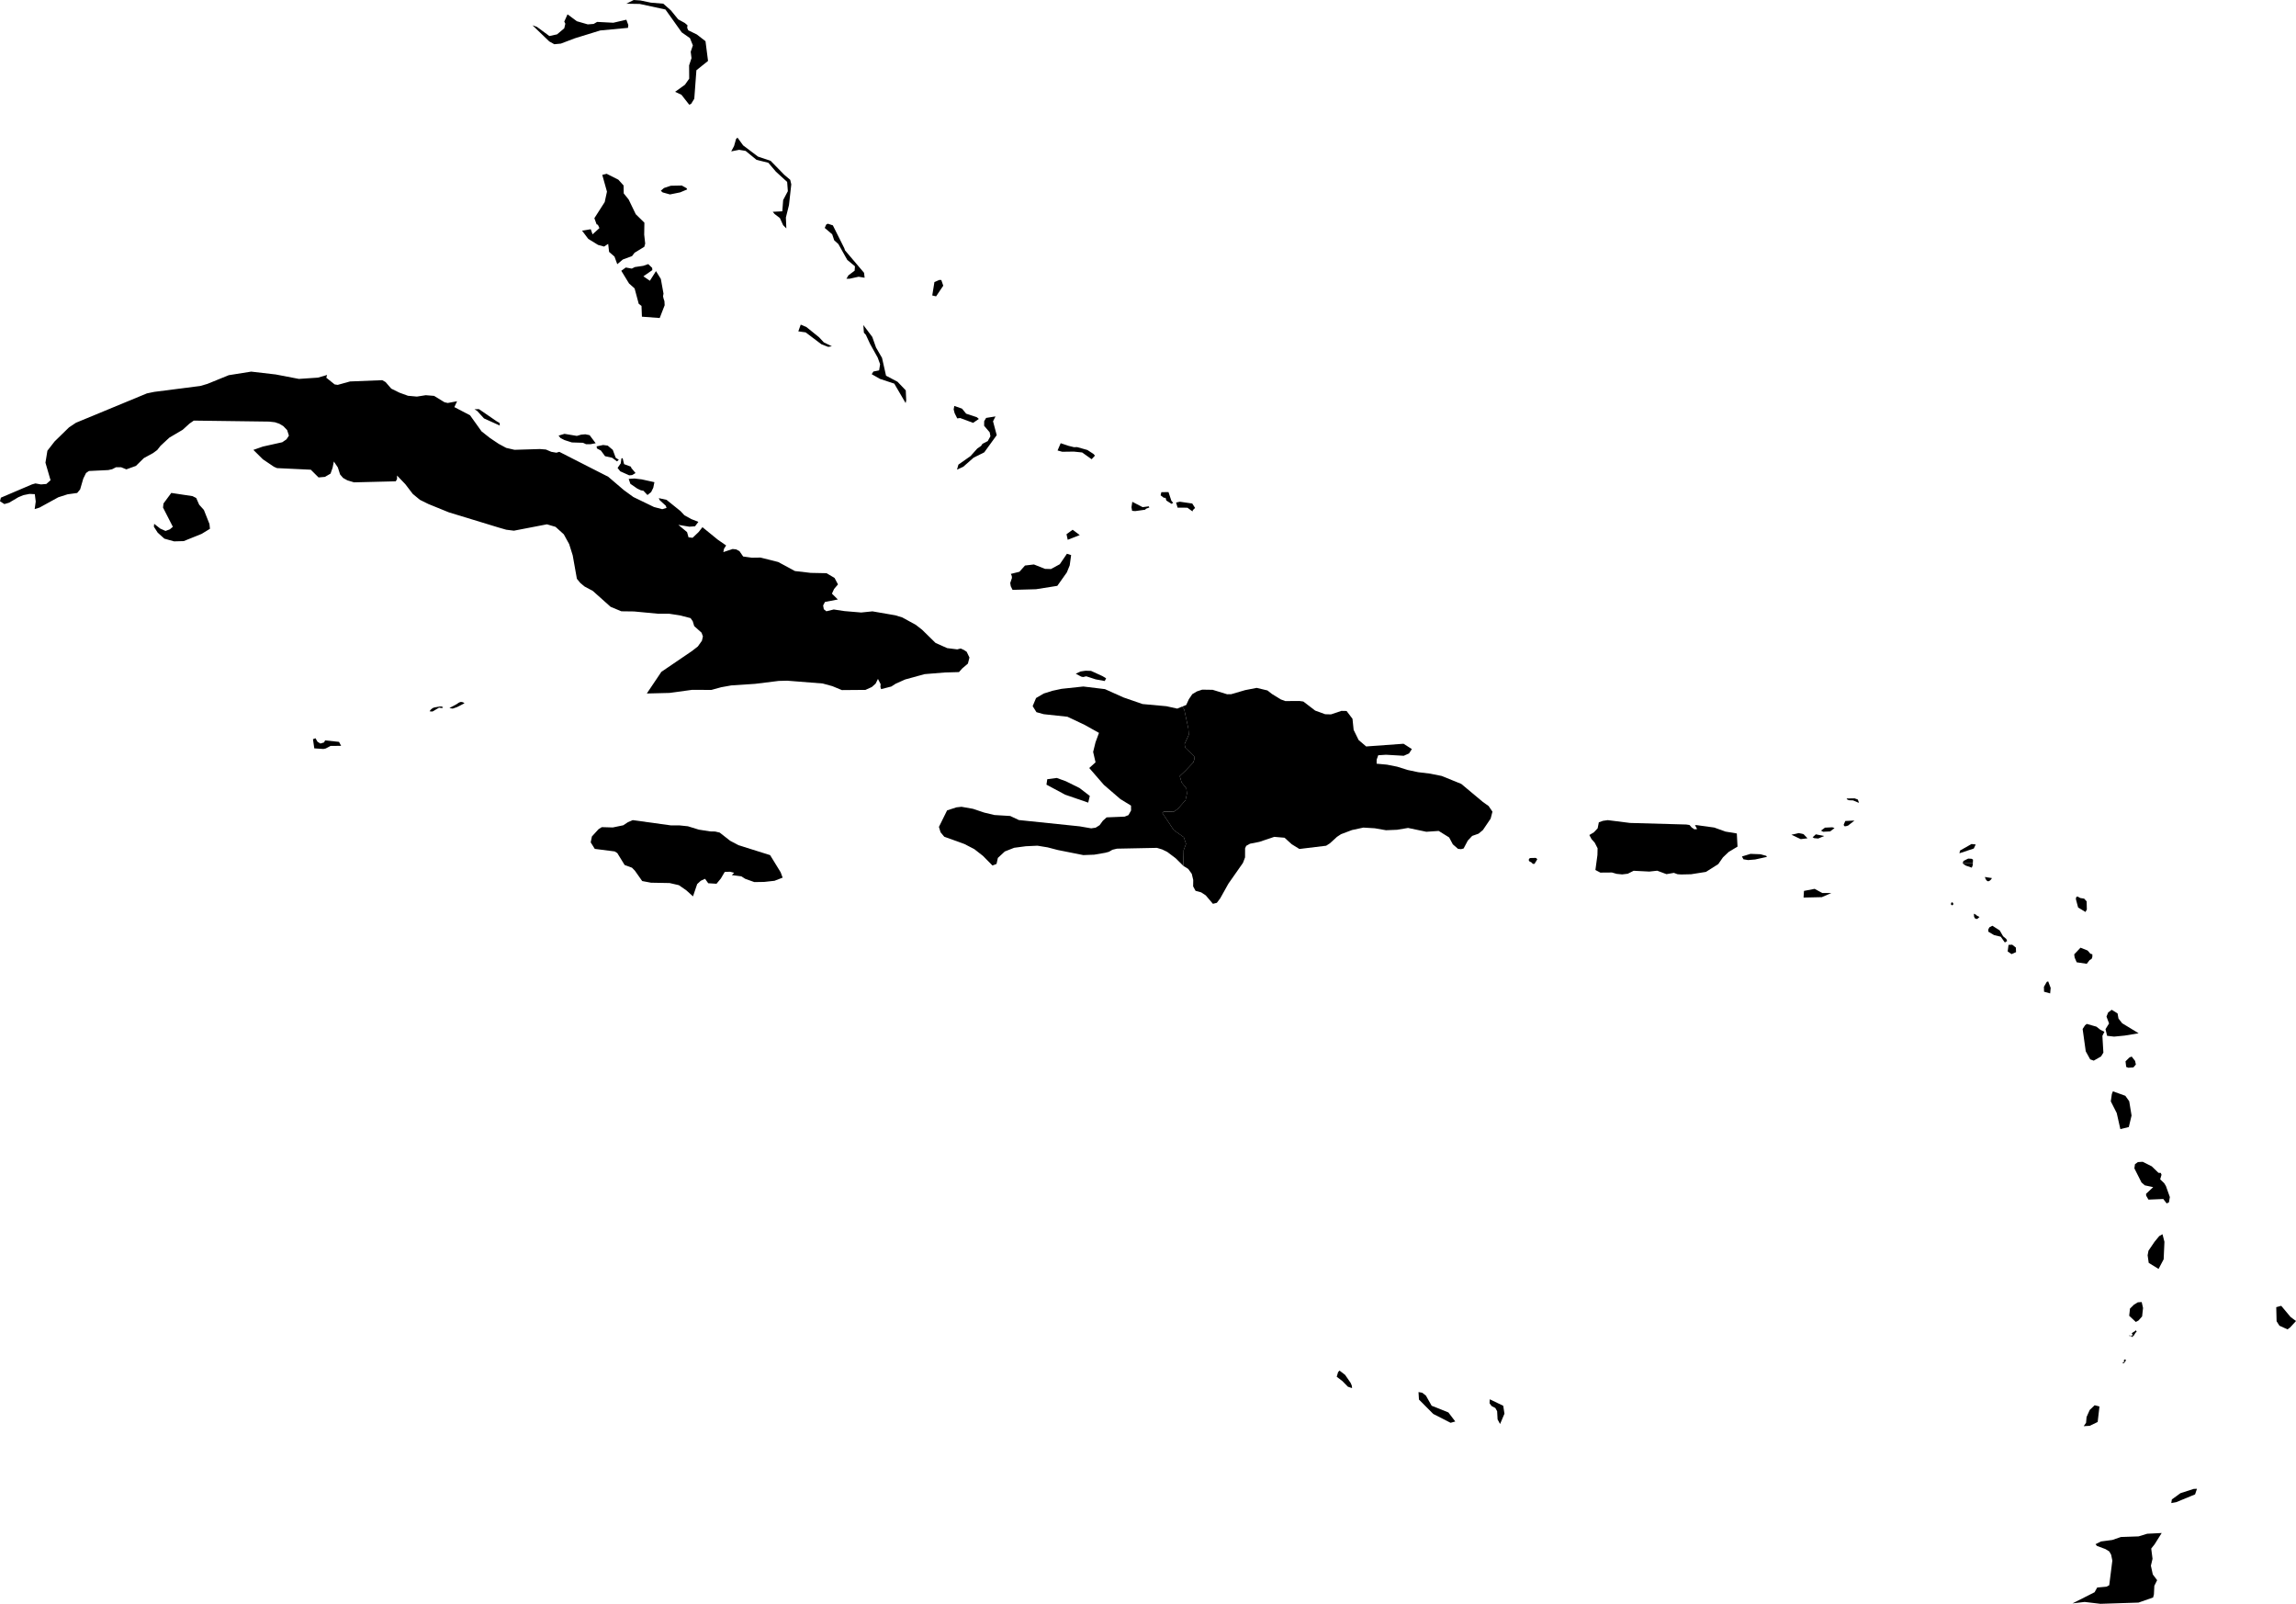 <?xml version="1.0" encoding="UTF-8" standalone="no"?>
<!-- Created for MapSVG plugin: http://mapsvg.com -->

<svg
   xmlns:mapsvg="http://mapsvg.com"
   xmlns:dc="http://purl.org/dc/elements/1.1/"
   xmlns:cc="http://creativecommons.org/ns#"
   xmlns:rdf="http://www.w3.org/1999/02/22-rdf-syntax-ns#"
   xmlns:svg="http://www.w3.org/2000/svg"
   xmlns="http://www.w3.org/2000/svg"
   xmlns:sodipodi="http://sodipodi.sourceforge.net/DTD/sodipodi-0.dtd"
   xmlns:inkscape="http://www.inkscape.org/namespaces/inkscape"
   mapsvg:geoViewBox="-169.110266 83.600842 190.486279 -58.508473"
   width="600"
   height="418.989"
   id="svg2"
   version="1.1"
   inkscape:version="0.91 r13725"
   sodipodi:docname="caribe.svg">
  <defs
     id="defs262" />
  <sodipodi:namedview
     pagecolor="#ffffff"
     bordercolor="#666666"
     borderopacity="1"
     objecttolerance="10"
     gridtolerance="10"
     guidetolerance="10"
     inkscape:pageopacity="0"
     inkscape:pageshadow="2"
     inkscape:window-width="1366"
     inkscape:window-height="705"
     id="namedview260"
     showgrid="false"
     fit-margin-top="0"
     fit-margin-left="0"
     fit-margin-right="0"
     fit-margin-bottom="0"
     inkscape:zoom="0.48883219"
     inkscape:cx="209.25564"
     inkscape:cy="233.94237"
     inkscape:window-x="-8"
     inkscape:window-y="-8"
     inkscape:window-maximized="1"
     inkscape:current-layer="svg2" />
  <path
     d="m 546.071,250.814 -0.756,0.975 -2.628,-0.395 -0.529,-1.218 -0.118,-0.857 1.646,-1.739 1.856,0.739 0.714,0.823 0.529,0.168 -0.008,0.697 -0.202,0.513 -0.504,0.294 z m -0.73,-13.209 -0.353,0.647 -1.923,-1.168 -0.588,-2.193 0.059,-0.462 0.327,-0.244 0.764,0.42 1.016,0.16 0.647,0.714 0.051,2.126 z"
     title="Antigua and Barbuda"
     id="AG"
     inkscape:connector-curvature="0" />
  <path
     d="m 515.795,221.674 -3.745,1.244 0.151,-0.714 3.006,-1.706 1.092,0.118 z"
     title="Anguilla"
     id="AI"
     inkscape:connector-curvature="0" />
  <path
     d="m 353.244,361.953 0.084,0.697 -1.091,-0.378 -1.461,-1.487 -1.461,-1.118 0.361,-1.202 0.369,-0.403 1.461,1.118 1.444,2.092 z"
     title="Aruba"
     id="AW"
     inkscape:connector-curvature="0" />
  <path
     d="m 598.447,346.812 -0.672,0.479 -2.107,-0.958 -0.739,-1.16 -0.092,-3.68 1.301,-0.353 2.443,2.916 1.419,1.059 z"
     title="Barbados"
     id="BB"
     inkscape:connector-curvature="0" />
  <path
     d="m 519.783,230.194 -0.361,0.025 -0.277,-0.202 -0.252,-0.37 -0.143,-0.37 0.034,-0.218 0.21,0.101 1.545,0.235 -0.168,0.277 -0.269,0.294 z"
     title="Saint Barthelemy"
     id="BL"
     inkscape:connector-curvature="0" />
  <path
     d="m 562.505,-248.315 -2.505,1.114 -0.696,-0.089 -0.497,-0.378 2.555,-1.114 2.138,-2.607 0.736,0.169 z"
     title="Bermuda"
     id="BM"
     inkscape:connector-curvature="0" />
  <path
     d="m 393.151,369.322 -1.142,2.697 -0.655,-1.202 -0.118,-2.143 -0.47,-0.84 -0.974,-0.513 -0.529,-0.706 0.042,-1.059 3.526,1.697 0.319,2.067 z m 124.138,-129.768 -0.571,0.513 -0.504,-0.042 -0.336,-0.496 -0.059,-0.823 0.479,0.227 0.176,0.126 0.151,0.168 0.663,0.328 z m -6.952,-3.134 -0.21,0.092 -0.302,-0.227 0.05,-0.403 0.252,-0.168 0.193,0.118 0.151,0.319 -0.134,0.269 z"
     title="Bonaire,  Saint Eustachius and Saba"
     id="BQ"
     inkscape:connector-curvature="0" />
  <path
     d="m 180.61,27.132 -0.495,0.227 -2.049,-2.613 -1.646,-0.756 2.569,-1.849 1.117,-1.588 -0.025,-3.47 0.63,-1.907 -0.21,-1.647 0.563,-1.68 -0.764,-1.891 -2.149,-1.504 -4.257,-5.974 -6.725,-1.454 -3.484,-0.059 L 165.598,0 l 1.763,0.118 2.72,0.571 3.258,0.277 1.99,1.756 1.898,2.336 1.721,0.941 0.705,0.597 -0.076,0.681 0.285,0.639 2.242,1.092 2.259,1.756 0.663,5.151 -3.039,2.437 -0.554,7.445 -0.823,1.336 z m -29.865,-21.586 2.855,0.823 1.536,-0.118 0.915,-0.529 4.223,0.218 3.409,-0.79 0.512,1.395 -0.084,0.731 -7.254,0.681 -6.65,2.05 -3.644,1.386 -1.713,0.16 -1.31,-0.731 -4.391,-4.218 1.175,0.42 3.241,2.386 2.015,-0.437 1.872,-1.58 0.285,-1.193 -0.277,-0.563 0.848,-1.891 2.435,1.798 z m 43.45,32.434 3.879,2.924 3.308,1.109 3.577,3.663 1.545,1.302 0.277,1.185 -0.605,5.411 -0.806,3.252 0.118,2.848 -0.84,-0.849 -0.848,-1.865 -1.394,-1.067 -0.47,-0.563 2.502,-0.126 0.218,-2.941 1.226,-2.319 -0.185,-2.42 -2.922,-2.664 -1.998,-2.344 -3.081,-0.756 -2.846,-2.336 -1.696,-0.286 -2.074,0.412 0.747,-1.395 0.521,-1.849 0.378,-0.353 1.469,2.025 z m -25.801,20.2 -0.05,3.126 0.26,2.336 -0.235,0.832 -2.552,1.563 -0.655,0.874 -2.401,0.882 -1.453,1.227 -0.73,-1.991 -1.411,-1.227 -0.235,-2.092 -1.075,0.706 -1.562,-0.429 -2.569,-1.58 -1.62,-2.151 2.275,-0.37 0.47,1.336 1.797,-1.638 -0.411,-0.865 -0.327,-0.109 -0.588,-1.605 2.704,-4.218 0.588,-2.722 -1.226,-4.378 1.15,-0.286 3.048,1.538 1.369,1.512 0.042,2.075 1.285,1.596 1.856,3.84 2.259,2.218 z m 9.345,-7.924 -2.662,0.538 -1.906,-0.529 -0.487,-0.429 0.814,-0.714 1.788,-0.597 2.88,-0.059 1.259,0.706 0.151,0.311 -1.839,0.773 z m 48.051,20.998 0.159,1.302 -1.579,-0.26 -2.334,0.513 -0.84,0.017 0.521,-0.899 1.62,-1.21 0.084,-1.151 -2.007,-1.664 -2.326,-4.142 -1.092,-0.983 -0.521,-1.563 -1.956,-1.672 0.403,-0.891 0.403,-0.21 1.318,0.429 2.989,5.966 0.193,0.571 4.962,5.848 z m -55.364,-1.277 0.042,0.588 -2.334,1.622 1.696,1.16 1.595,-2.521 1.268,2.05 0.697,3.832 -0.118,0.672 0.118,0.571 0.243,0.731 0.059,1.059 -1.293,3.336 -4.651,-0.345 -0.109,-2.815 -0.722,-0.546 -1.083,-4.025 -1.453,-1.294 -2.023,-3.311 1.175,-0.857 1.57,0.286 0.806,-0.403 2.175,-0.319 1.318,-0.454 1.024,0.983 z m 76.069,4.663 -1.872,2.781 -0.999,-0.235 0.563,-3.504 1.293,-0.555 0.512,0.034 0.504,1.479 z m -29.101,15.83 -0.982,0.151 -1.755,-0.681 -4.123,-3.109 -1.914,-0.269 0.63,-1.756 1.461,0.613 3.325,2.68 1.251,1.344 2.107,1.025 z m 19.42,14.175 -0.151,0.655 -2.972,-5.083 -3.745,-1.235 -2.149,-1.227 0.445,-0.697 1.495,-0.302 0.252,-1.613 -0.638,-1.748 -1.973,-3.529 -1.108,-2.395 -0.512,-0.555 -0.151,-2.008 2.343,3.117 0.974,2.764 1.57,2.706 1.05,4.655 2.997,1.58 2.158,2.252 0.118,2.664 z m 18.446,4.344 0.537,0.454 -1.503,1.025 -3.384,-1.26 -0.764,0.092 -0.672,-1.344 -0.26,-0.992 0.168,-0.916 2.015,0.706 1.083,1.319 2.779,0.916 z m -3.518,12.931 -1.654,0.765 0.369,-1.311 3.165,-2.227 1.755,-1.958 0.999,-0.697 0.353,-0.538 1.394,-0.723 0.697,-1.26 -0.193,-1.033 -1.453,-1.706 0.017,-1.202 0.504,-0.849 2.452,-0.395 -0.646,1.277 0.966,3.613 -3.258,4.495 -2.788,1.395 -2.678,2.353 z m 27.472,-5.453 1.461,0.361 0.798,-0.025 2.695,0.756 1.604,1.05 0.361,0.429 -0.865,0.933 -2.477,-1.765 -2.166,-0.227 -3.039,0.042 -1.217,-0.336 0.814,-1.899 2.032,0.681 z m 2.947,23.317 -3.14,1.235 -0.319,-1.454 1.604,-1.168 1.856,1.386 z m -2.62,7.915 -0.747,1.84 -2.494,3.512 -5.567,0.882 -6.129,0.168 -0.47,-0.958 -0.134,-0.84 0.445,-1.319 -0.042,-0.521 -0.252,-0.529 2.25,-0.563 1.461,-1.63 2.326,-0.277 2.897,1.151 1.562,0.042 2.309,-1.26 1.856,-2.731 1.1,0.353 -0.369,2.68 z"
     title="Bahamas"
     id="BS"
     inkscape:connector-curvature="0" />
  <path
     d="m 71.938,97.805 6.171,1.185 4.987,-0.336 2.385,-0.697 -0.218,0.714 2.191,1.756 0.798,0.118 3.224,-0.891 8.421,-0.336 0.865,0.496 1.486,1.714 2.149,1.059 2.225,0.807 2.326,0.21 2.317,-0.361 2.175,0.176 2.72,1.664 0.856,0.193 2.435,-0.454 -0.714,1.529 4.097,2.134 3.006,4.201 2.183,1.723 2.309,1.546 1.948,1.05 2.183,0.504 6.625,-0.202 1.57,0.126 1.402,0.597 1.335,0.235 0.772,-0.227 12.796,6.52 4.072,3.479 2.485,1.807 5.382,2.605 2.158,0.571 1.133,-0.344 -0.218,-0.571 -1.579,-1.445 -0.235,-0.529 2.023,0.445 3.652,2.941 1.008,1.084 1.822,1.008 1.839,0.723 -0.873,1.16 -1.495,0.101 -2.863,-0.479 2.275,1.891 0.386,1.37 1.058,0.118 1.578,-1.504 0.999,-1.269 4.022,3.277 2.166,1.496 -0.554,0.874 -0.176,0.865 2.418,-0.807 0.915,0.092 0.882,0.462 0.966,1.403 2.259,0.311 2.275,-0.034 4.618,1.16 4.374,2.361 4.114,0.479 4.148,0.084 2.099,1.244 0.89,1.68 -1.008,1.185 -0.571,1.235 1.545,1.521 -3.367,0.647 -0.479,0.916 0.176,0.983 0.672,0.538 1.923,-0.471 2.788,0.42 4.391,0.37 2.939,-0.302 5.978,1.034 1.814,0.555 3.543,1.941 1.637,1.277 3.518,3.445 3.031,1.353 2.628,0.328 0.915,-0.227 0.831,0.378 0.73,0.479 0.722,1.504 -0.403,1.58 -1.503,1.286 -0.831,0.933 -3.753,0.109 -5.248,0.429 -5.071,1.395 -2.477,1.109 -1.133,0.731 -2.67,0.681 -0.176,-0.58 0.051,-0.731 -0.697,-1.353 -0.605,1.218 -0.991,0.891 -1.671,0.756 -6.163,0.05 -2.477,-1.025 -2.544,-0.697 -9.269,-0.731 -2.225,0.059 -6.188,0.765 -6.222,0.412 -2.603,0.471 -2.578,0.706 -5.013,-0.025 -5.919,0.807 -5.936,0.151 3.803,-5.655 8.018,-5.453 1.511,-1.176 1.075,-1.504 0.252,-1.134 -0.353,-0.966 -1.914,-1.714 -0.386,-1.269 -0.571,-0.823 -2.779,-0.714 -2.813,-0.429 -2.964,-0.008 -6.222,-0.588 -3.308,-0.042 -2.804,-1.168 -4.651,-4.151 -2.175,-1.168 -1.117,-0.933 -0.873,-1.076 -1.091,-6.117 -0.924,-2.941 -1.411,-2.563 -2.149,-1.941 -2.25,-0.664 -8.631,1.664 -2.007,-0.252 -1.956,-0.563 -13.031,-3.974 -5.374,-2.185 -2.191,-1.084 -1.872,-1.546 -1.94,-2.538 -2.175,-2.269 0.008,0.916 -0.336,0.597 -10.907,0.269 -1.738,-0.521 -1.117,-0.622 -0.789,-0.916 -0.588,-1.84 -1.041,-1.546 -0.336,1.647 -0.537,1.521 -1.461,0.849 -1.671,0.143 -2.023,-2.017 -8.841,-0.42 -0.781,-0.344 -2.905,-1.958 -2.477,-2.454 2.46,-0.865 5.088,-1.134 1.1,-0.756 0.638,-0.975 -0.462,-1.445 -1.016,-1.05 -1.041,-0.613 -1.15,-0.387 -1.52,-0.168 -19.672,-0.26 -1.133,0.79 -1.763,1.605 -3.493,2.059 -2.301,2.134 -0.865,1.101 -1.075,0.79 -2.418,1.319 -2.065,2.033 -2.502,0.907 -1.369,-0.555 -1.352,0.008 -0.982,0.504 -1.033,0.227 -5.046,0.244 -0.756,0.521 -0.722,1.454 -0.823,2.832 -0.772,0.933 -2.527,0.353 -2.41,0.773 -4.903,2.689 -1.268,0.395 0.277,-1.975 -0.243,-1.924 -1.385,-0.067 -1.578,0.319 -1.318,0.538 -2.435,1.437 -1.234,0.361 -1.15,-0.731 0.235,-0.941 8.119,-3.462 0.907,-0.26 1.444,0.26 1.411,-0.118 1.1,-0.975 -1.335,-4.588 0.512,-3.126 1.881,-2.42 3.762,-3.672 1.814,-1.21 18.547,-7.671 1.898,-0.395 12.057,-1.546 1.839,-0.538 5.592,-2.277 5.869,-0.933 6.289,0.731 z m 58.622,12.696 0.042,0.672 -4.123,-1.865 -1.772,-1.941 -0.714,-0.445 1.159,-0.042 4.643,3.185 0.764,0.437 z m 16.952,2.84 3.233,0.538 1.125,-0.328 1.075,-0.092 1.133,0.227 1.587,2.109 -1.394,0.26 -1.108,0 -0.814,-0.378 -2.905,-0.092 -1.914,-0.613 -1.05,-0.529 -0.512,-0.639 1.545,-0.462 z m 14.206,6.772 -0.479,0.42 -1.276,-0.941 -1.847,-0.412 -1.083,-1.47 -1.041,-0.563 -0.084,-0.538 1.713,-0.353 1.192,0.16 1.327,1.118 0.764,2.067 0.814,0.513 z m 3.484,4 -0.772,0.067 -2.343,-1.05 -0.697,-0.882 0.823,-1.185 0.176,-1.286 0.319,-0.084 0.378,1.563 1.788,0.664 0.109,0.345 1.1,1.319 -0.882,0.529 z m 4.962,4.437 -0.966,0.773 -1.058,-1.118 -0.672,-0.118 -0.932,-0.445 -1.805,-1.244 -0.437,-1.286 1.503,-0.101 1.898,0.227 3.316,0.731 -0.294,1.454 -0.554,1.126 z m -115.297,9.596 -2.191,1.336 -4.677,1.882 -2.51,0.067 -2.536,-0.706 -1.746,-1.571 -0.999,-1.554 0.084,-0.748 1.587,1.244 1.369,0.613 1.125,-0.412 0.798,-0.672 -2.569,-5.025 0.118,-1.059 2.04,-2.764 5.55,0.84 0.966,0.487 0.772,1.748 1.234,1.37 1.453,3.663 0.134,1.26 z"
     title="Cuba"
     id="CU"
     inkscape:connector-curvature="0" />
  <path
     d="m 380.297,371.356 -1.226,0.344 -4.526,-2.311 -3.736,-3.756 -0.118,-1.958 0.957,0.168 0.974,0.748 1.503,2.655 4.374,1.748 z"
     title="Curaçao"
     id="CW"
     inkscape:connector-curvature="0" />
  <path
     d="m 556.306,294.44 -2.208,0.529 -0.949,-4.193 -1.545,-3.05 0.269,-1.899 0.277,-0.723 3.249,1.168 1.016,1.42 0.613,3.731 z"
     title="Dominica"
     id="DM"
     inkscape:connector-curvature="0" />
  <path
     d="m 309.206,226.186 0.101,-4.067 0.63,-1.655 -0.579,-1.739 -2.611,-1.849 -1.595,-2.386 -1.419,-2.109 0.319,-0.302 2.838,-0.092 0.999,-0.781 1.906,-2.159 0.378,-1.739 -0.151,-1.319 -1.243,-1.571 -0.487,-1.664 1.528,-1.445 2.007,-2.117 0.277,-0.815 -0.042,-0.807 -2.343,-2.227 -0.159,-0.966 1.091,-2.42 -0.109,-1.605 -1.083,-5.016 -0.512,-0.748 1.041,-0.42 0.688,-1.496 0.907,-1.336 1.209,-0.714 1.377,-0.454 2.729,0.042 3.778,1.16 1.075,-0.017 3.627,-1.059 3.006,-0.588 2.838,0.672 1.15,0.907 2.334,1.437 1.175,0.429 3.694,-0.025 1.016,0.143 3.098,2.37 2.611,0.949 1.52,0.042 2.72,-0.916 1.352,0.025 1.545,2.042 0.302,2.899 1.293,2.638 1.982,1.689 9.765,-0.706 2.175,1.386 -0.739,1.143 -1.385,0.613 -4.643,-0.269 -2.023,0.134 -0.411,1.143 -0.008,1.059 2.712,0.252 2.662,0.529 2.72,0.857 2.754,0.58 3.107,0.378 3.065,0.613 5.105,2.075 5.634,4.705 1.511,1.076 0.999,1.47 -0.479,1.823 -2.015,2.974 -1.142,0.949 -1.662,0.588 -1.142,1.21 -1.1,2.075 -0.672,0.176 -0.789,-0.084 -1.352,-1.176 -0.966,-1.807 -2.729,-1.697 -3.233,0.218 -4.769,-1 -2.88,0.479 -2.888,0.118 -2.947,-0.513 -2.972,-0.176 -2.964,0.639 -2.871,1.084 -1.058,0.697 -1.847,1.689 -0.982,0.63 -6.994,0.849 -2.007,-1.244 -1.872,-1.697 -2.687,-0.227 -3.904,1.311 -2.435,0.479 -0.991,0.555 -0.294,0.647 -0.008,2.369 -0.546,1.437 -3.803,5.428 -2.141,3.832 -0.882,1.176 -1.024,0.26 -1.872,-2.201 -1.192,-0.79 -1.478,-0.403 -0.63,-1.168 0.025,-1.664 -0.386,-1.613 -0.915,-1.269 z"
     title="Dominican Republic"
     id="DO"
     inkscape:connector-curvature="0" />
  <path
     d="m 546.088,372.49 -1.57,0.092 0.621,-0.882 0.134,-1.512 0.823,-1.84 1.285,-1.235 1.259,0.328 -0.47,4.05 z"
     title="Grenada"
     id="GD"
     inkscape:connector-curvature="0" />
  <path
     d="m 555.232,270.543 -2.771,0.269 -1.822,-0.21 -0.42,-1.748 0.932,-1.479 -0.672,-1.798 0.428,-1.067 0.932,-0.706 1.528,0.941 0.243,1.344 0.957,1.227 4.307,2.622 -3.644,0.605 z m -6.18,5.453 -1.906,1.092 -0.932,-0.336 -1.159,-2.101 -0.814,-5.831 0.63,-0.966 0.453,-0.361 2.51,0.714 1.05,0.823 1.05,0.521 -0.529,1.067 0.26,4.378 -0.613,1 z m 8.463,2.857 -1.31,0.092 -0.579,-0.21 -0.176,-1.462 1.016,-1.008 0.596,-0.244 0.882,1.134 0.21,0.941 -0.638,0.756 z"
     title="Guadeloupe"
     id="GP"
     inkscape:connector-curvature="0" />
  <path
     d="m 288.098,176.628 0.957,0.58 -0.361,0.706 -2.376,-0.437 -2.46,-0.798 -0.806,0.193 -0.495,-0.101 -1.436,-0.765 1.259,-0.588 1.301,-0.193 1.427,0.042 2.989,1.361 z m 20.848,7.957 0.521,0.739 1.083,5.016 0.109,1.605 -1.092,2.42 0.159,0.958 2.343,2.235 0.042,0.807 -0.277,0.815 -1.998,2.117 -1.536,1.445 0.487,1.664 1.243,1.58 0.159,1.319 -0.378,1.739 -1.906,2.159 -0.999,0.773 -2.838,0.092 -0.319,0.311 1.411,2.109 1.595,2.386 2.611,1.849 0.579,1.739 -0.63,1.647 -0.109,4.067 -1.998,-1.975 -2.191,-1.647 -1.318,-0.639 -1.369,-0.412 -10.453,0.21 -1.175,0.286 -0.907,0.529 -0.974,0.26 -2.872,0.496 -2.855,0.109 -6.675,-1.328 -2.645,-0.689 -2.662,-0.437 -3.056,0.143 -3.039,0.403 -2.435,0.958 -1.822,1.689 -0.344,1.571 -1.075,0.403 -2.46,-2.496 -2.267,-1.773 -2.578,-1.336 -5.281,-1.907 -0.966,-1.16 -0.428,-1.403 2.133,-4.319 2.426,-0.79 1.335,-0.151 2.997,0.529 2.93,0.983 2.67,0.639 4.139,0.252 2.25,1.059 15.894,1.647 3.014,0.521 1.175,-0.176 1.024,-0.647 0.856,-1.168 0.982,-0.874 4.71,-0.193 0.991,-0.395 0.688,-1.218 -0.017,-1.269 -2.771,-1.697 -4.332,-3.731 -3.812,-4.394 1.646,-1.487 -0.63,-2.714 0.621,-2.512 0.907,-2.462 -3.778,-2.109 -4.467,-2.109 -6.188,-0.664 -1.906,-0.529 -0.991,-1.58 0.89,-2.117 2.007,-1.176 2.301,-0.723 2.359,-0.504 5.684,-0.605 5.642,0.681 4.878,2.185 4.954,1.714 6.255,0.571 2.813,0.622 1.301,-0.538 z m -24.156,23.35 -0.411,1.748 -6.028,-2.075 -4.887,-2.622 0.21,-1.42 2.494,-0.328 2.393,0.874 3.535,1.748 2.695,2.075 z"
     title="Haiti"
     id="HT"
     inkscape:connector-curvature="0" />
  <path
     d="m 179.762,215.86 2.872,0.882 2.972,0.462 1.276,0.025 1.201,0.286 2.712,2.126 2.183,1.16 8.27,2.596 2.754,4.479 0.521,1.403 -2.133,0.823 -2.695,0.294 -2.569,0.042 -2.376,-0.849 -1.033,-0.655 -2.477,-0.319 0.621,-0.605 -1.1,-0.277 -1.377,0.059 -1.016,1.722 -1.125,1.361 -2.166,-0.134 -0.831,-1.16 -1.133,0.521 -0.924,0.857 -1.091,3.21 -1.772,-1.596 -1.923,-1.328 -2.41,-0.555 -4.87,-0.092 -2.301,-0.429 -1.914,-2.714 -0.756,-0.773 -1.923,-0.706 -1.914,-3.117 -0.688,-0.429 -5.197,-0.664 -1.066,-1.706 0.319,-1.546 1.73,-1.891 0.848,-0.538 2.871,0.084 2.746,-0.571 1.209,-0.807 1.259,-0.538 9.941,1.37 2.292,0.008 z"
     title="Jamaica"
     id="JM"
     inkscape:connector-curvature="0" />
  <path
     d="m 524.518,245.831 -0.605,0.387 -1.075,-1.512 -1.73,-0.412 -1.495,-0.891 -0.034,-0.193 0.025,-0.445 0.294,-0.521 0.764,-0.395 1.906,1.218 0.89,1.529 0.831,0.697 0.227,0.538 z m 2.326,2.907 -1.184,0.521 -1.008,-0.706 0.227,-1.706 0.957,-0.051 0.957,0.756 0.05,1.185 z"
     title="Saint Kitts and Nevis"
     id="KN"
     inkscape:connector-curvature="0" />
  <path
     d="m 119.394,184.745 -1.1,0.378 -0.856,-0.151 1.931,-1.034 0.495,-0.353 0.428,-0.185 0.445,0 0.563,0.21 0,0.16 -1.906,0.975 z m -3.661,0.092 -0.235,0.143 -0.756,-0.109 -1.73,1.017 -0.747,-0.059 0.227,-0.353 0.361,-0.336 0.403,-0.244 0.378,-0.101 1.209,-0.202 0.571,-0.025 0.395,0.227 -0.075,0.042 z m -32.77,8.932 0.764,0.479 0.957,-0.294 0.277,-0.529 3.636,0.387 0.546,1.034 -2.771,0.025 -1.243,0.664 -0.621,0.134 -2.376,-0.16 -0.344,-2.395 0.663,-0.252 0.512,0.907 z"
     title="Cayman Islands"
     id="KY"
     inkscape:connector-curvature="0" />
  <path
     d="m 565.416,328.982 -1.327,2.521 -2.578,-1.58 -0.285,-1.991 0.227,-1.202 1.57,-2.302 1.226,-1.496 0.865,-0.496 0.504,1.983 z"
     title="Saint Lucia"
     id="LC"
     inkscape:connector-curvature="0" />
  <path
     d="m 515.551,225.447 -2.636,0 0.193,-0.538 1.226,-0.605 0.898,0.05 0.361,0.218 z"
     title="Saint Martin"
     id="MF"
     inkscape:connector-curvature="0" />
  <path
     d="m 567.037,312.732 -0.243,1.386 -0.596,0.269 -0.882,-1.151 -3.871,0.16 -0.596,-1.025 -0.034,-0.487 1.864,-1.748 -2.191,-0.471 -0.865,-0.756 -1.856,-3.68 0.151,-1.076 0.772,-0.563 1.251,-0.075 2.368,1.185 1.755,1.697 0.596,0.025 0.202,0.479 -0.353,1.193 1.05,1.008 0.453,0.748 z"
     title="Martinique"
     id="MQ"
     inkscape:connector-curvature="0" />
  <path
     d="m 535.887,258.082 -0.134,1.445 -1.595,-0.445 -0.034,-1.277 0.747,-1.294 0.369,-0.126 z"
     title="Montserrat"
     id="MS"
     inkscape:connector-curvature="0" />
  <path
     d="m 442.076,216.17 0.722,0.487 0.705,-0.067 -0.571,-1.017 0.529,0 4.517,0.622 2.905,1.05 2.989,0.496 0.185,3.437 -2.301,1.378 -1.503,1.428 -1.226,1.756 -3.224,2.042 -3.879,0.613 -2.586,0.059 -0.966,-0.067 -0.94,-0.353 -1.948,0.336 -2.41,-0.899 -2.065,0.227 -4.097,-0.21 -1.537,0.773 -1.469,0.176 -1.436,-0.143 -1.226,-0.353 -3.039,0.025 -1.285,-0.681 0.529,-3.907 0.042,-1.765 -0.747,-1.462 -0.823,-0.916 -0.588,-1.084 1.192,-0.714 0.982,-1.042 0.311,-1.571 1.075,-0.387 1.259,-0.176 5.81,0.731 14.71,0.412 0.84,0.126 0.563,0.639 z m 16.582,8.369 -1.847,0.151 -1.201,-0.202 -0.403,-0.731 2.242,-0.689 2.611,0.101 1.495,0.412 0.185,0.277 -3.081,0.681 z m -57.657,1.126 -0.218,0.025 -0.218,-0.025 -0.101,-0.067 -0.151,-0.227 -0.672,-0.37 -0.159,-0.345 0.151,-0.353 0.277,-0.143 1.36,-0.034 0.143,0.034 0.269,0.252 0.008,0.176 -0.134,0.176 -0.243,0.429 -0.101,0.109 -0.075,0.109 -0.034,0.193 -0.101,0.059 z"
     title="Puerto Rico"
     id="PR"
     inkscape:connector-curvature="0" />
  <path
     d="m 512.915,225.447 2.636,0 -0.025,0.58 -0.252,0.647 -1.587,-0.546 -0.806,-0.571 z"
     title="Saint Martin"
     id="SX"
     inkscape:connector-curvature="0" />
  <path
     d="m 306.57,131.364 -0.411,0.269 -1.369,-0.874 -0.193,-0.697 -0.487,-0.034 -0.814,-0.63 0.193,-0.815 1.864,-0.034 0.747,2.26 0.47,0.555 z m 5.155,1.899 -0.092,0.345 -1.335,-0.975 -2.561,-0.008 -0.403,-1.336 0.982,-0.218 3.249,0.471 0.739,1.16 -0.579,0.563 z m -15.827,-2.168 2.695,1.395 1.62,-0.21 0.134,0.302 -0.873,0.319 -0.218,0.26 -2.594,0.361 -0.814,-0.067 -0.168,-0.941 0.218,-1.42 z"
     title="Turks and Caicos Islands"
     id="TC"
     inkscape:connector-curvature="0" />
  <path
     d="m 568.691,392.438 -1.285,0.235 0.151,-0.949 2.25,-1.638 3.442,-1.109 0.873,-0.042 -0.495,1.47 -4.937,2.033 z m -6.028,24.897 -3.82,1.336 -9.958,0.319 -4.123,-0.487 -3.165,0.378 5.768,-2.916 0.68,-1.227 2.452,-0.227 0.697,-0.37 0.814,-6.445 -0.319,-1.538 -0.487,-0.849 -0.991,-0.613 -2.225,-0.832 -0.369,-0.445 1.402,-0.714 2.989,-0.395 2.233,-0.773 4.626,-0.16 2.25,-0.689 3.787,-0.193 -1.864,2.966 -0.873,1.101 0.344,2.664 -0.428,1.807 0.495,2.285 1.133,1.504 -0.73,1.47 -0.109,2.235 -0.21,0.807 z"
     title="Trinidad and Tobago"
     id="TT"
     inkscape:connector-curvature="0" />
  <path
     d="m 558.834,344.98 -0.697,0.378 -1.73,-1.613 0.21,-1.882 1.05,-1.033 0.991,-0.605 1.016,-0.067 0.353,1.554 -0.243,2.193 -0.949,1.076 z m -1.217,3.932 -0.378,0.26 0.176,0 -0.176,0.176 -0.118,-0.176 -0.185,-0.109 -0.235,-0.05 -0.277,0.008 0,-0.176 0.353,0.109 0.529,-0.109 0,-0.193 -0.159,-0.176 -0.067,-0.126 0.193,-0.185 0.655,-0.42 0.277,-0.218 0.034,0.092 0.008,0.084 0.034,0.084 0.101,0.084 -0.336,0.328 -0.428,0.714 z m -2.552,7.201 -0.235,0.008 -0.21,-0.084 0.059,-0.075 0.269,-0.059 0.126,-0.16 -0.042,-0.21 0.008,-0.235 0.21,-0.143 0.168,-0.008 0.075,0.092 0.042,0.218 -0.126,0.168 -0.143,0.134 -0.067,0.21 -0.134,0.143 z"
     title="Saint Vincent and the Grenadines"
     id="VC"
     inkscape:connector-curvature="0" />
  <path
     d="m 485.468,208.86 0.336,0.832 -0.202,-0.017 -1.343,-0.571 -1.041,-0.042 -0.428,-0.151 -0.235,-0.311 2.082,-0.034 0.831,0.294 z m -2.527,6.823 -0.613,0.176 -0.395,-0.042 -0.134,-0.353 0.42,-0.983 2.393,-0.109 -1.671,1.311 z m -4.677,1.521 -1.847,0.092 -0.546,-0.311 1.041,-0.765 1.931,-0.092 0.563,0.202 -1.142,0.874 z"
     title="British Virgin Islands"
     id="VG"
     inkscape:connector-curvature="0" />
  <path
     d="m 472.344,219.002 -1.763,0.218 -2.443,-1.143 1.923,-0.437 1.243,0.277 1.041,1.084 z m 4.358,-0.597 -1.562,0.655 -1.05,-0.092 -0.403,-0.235 0.831,-0.765 2.183,0.437 z m -2.485,13.805 1.973,1.084 2.393,0 -2.494,1.084 -4.777,0.109 0.109,-1.739 2.796,-0.538 z"
     title="US Virgin Islands"
     id="VI"
     inkscape:connector-curvature="0" />
</svg>
